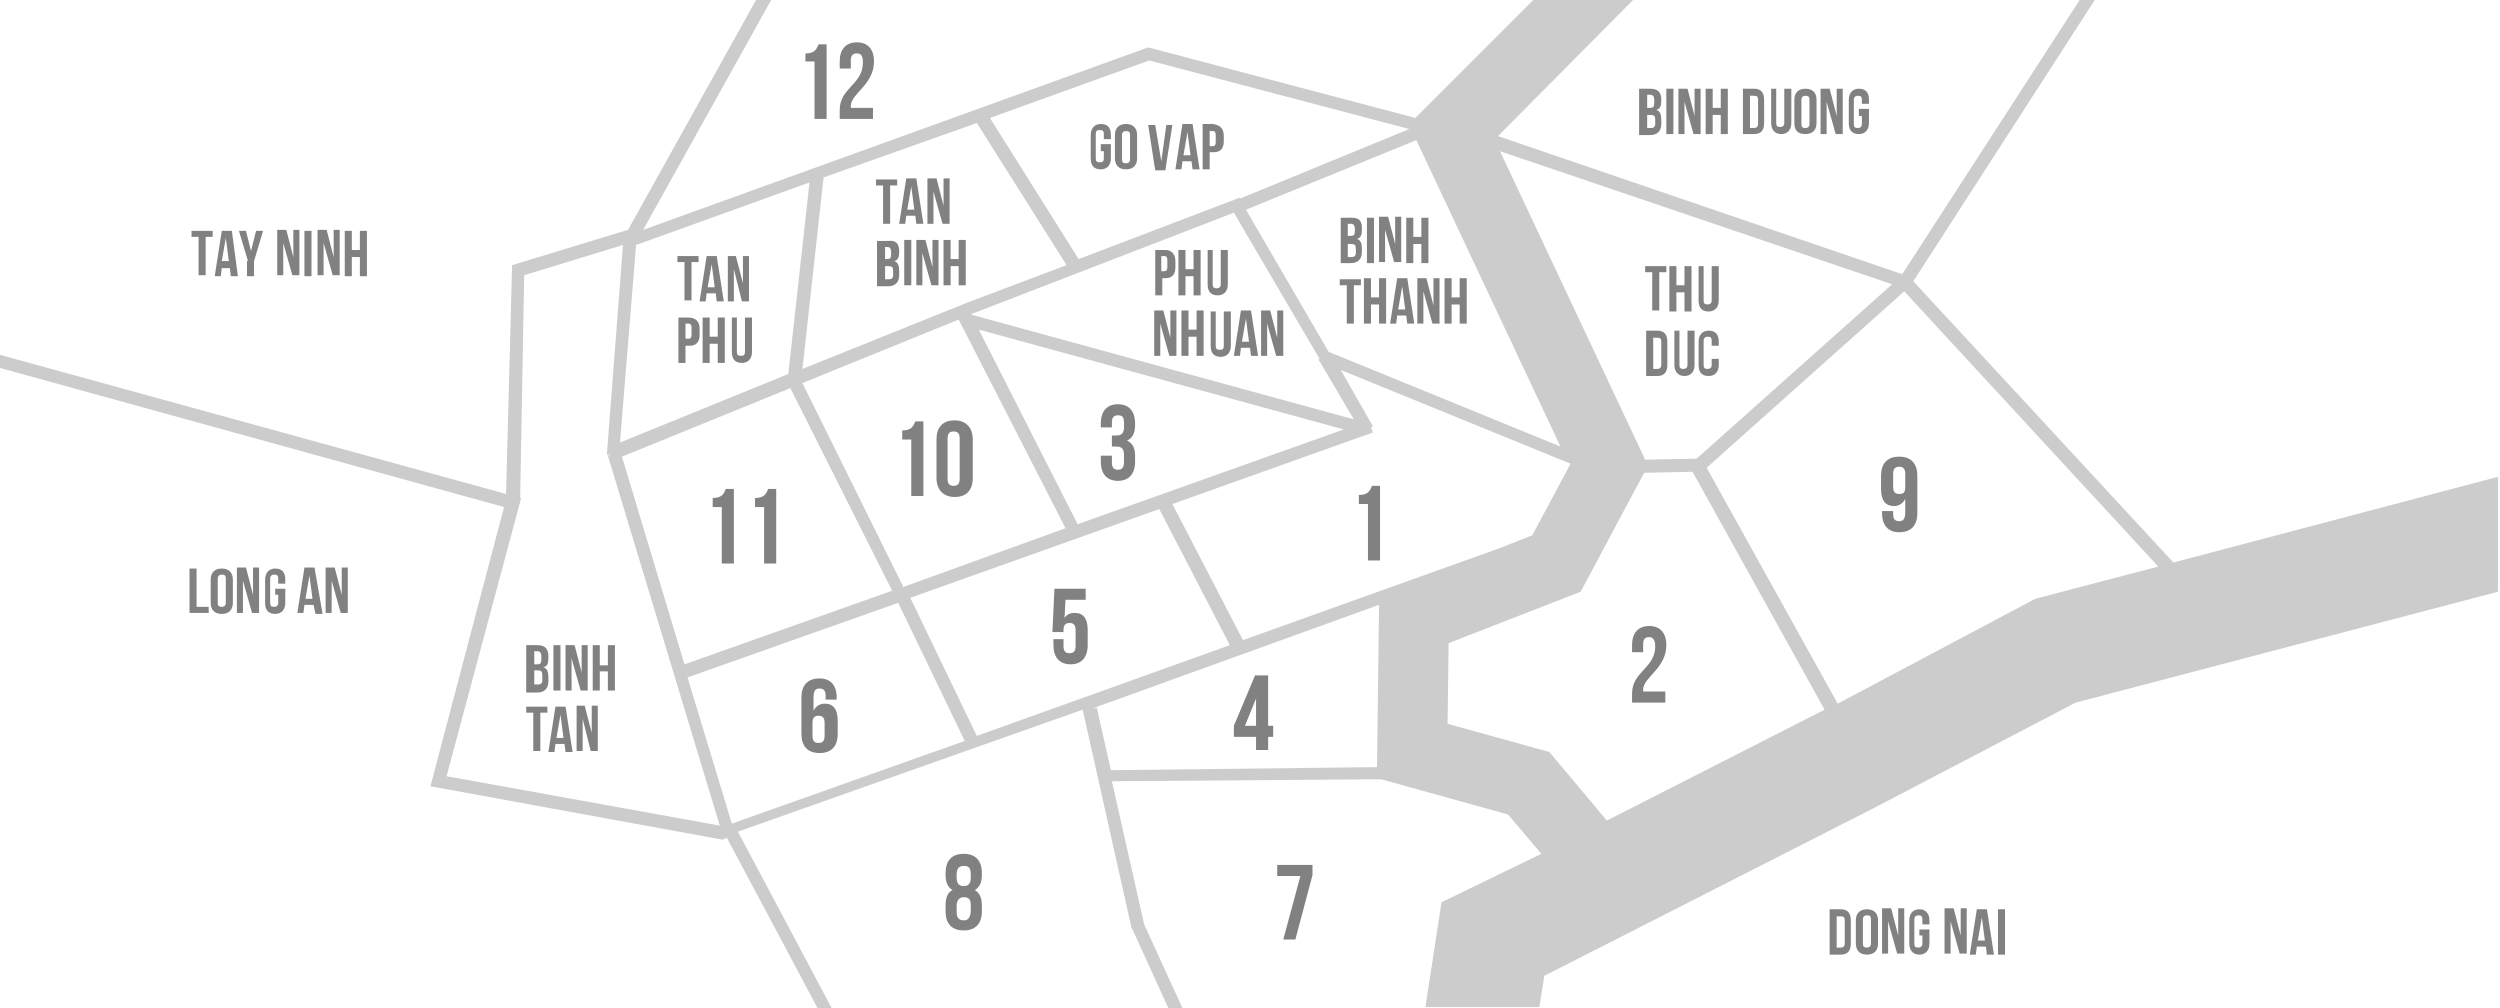 <?xml version="1.0" encoding="utf-8"?>
<!-- Generator: Adobe Illustrator 16.0.0, SVG Export Plug-In . SVG Version: 6.00 Build 0)  -->
<!DOCTYPE svg PUBLIC "-//W3C//DTD SVG 1.1//EN" "http://www.w3.org/Graphics/SVG/1.1/DTD/svg11.dtd">
<svg version="1.1" id="Layer_1" xmlns="http://www.w3.org/2000/svg" xmlns:xlink="http://www.w3.org/1999/xlink" x="0px" y="0px"
	 width="248px" height="100px" viewBox="0 0 248 100" enable-background="new 0 0 248 100" xml:space="preserve">
<path fill="#CDCCCC" d="M215.6,55.8l-25.8-27.9l18-27.9h-1.5l-17.6,27.2l-40.1-13.7L162,0h-9.9l-11.7,11.7l-26.5-7L63.8,22.8L76.5,0
	H75L62.3,22.8l-11.5,3.5L50.2,49L0,35.2v1.3l50,13.8L42.7,78l29,5.3l0,0l0,0l0.4-0.2l9,16.9h1.4l-9.3-17.5l34.2-12.1l4.9,21.9l0-0.2
	l3.6,7.9h1.4l-3.8-8.3l-3.2-14.2l26.7-0.2l12.6,3.5l3.3,3.9l-9.9,4.8l-1.6,10.4h11.3l0.5-3.1l32.8-16.7l19.9-10.4l41.9-11V47.3
	L215.6,55.8z M187.7,28.2l-19.4,17.3l-5.1,0.1L148.8,15L187.7,28.2z M140.5,13.9l14.3,30.4l-23-9.4l-8.2-14.1L140.5,13.9z M106.9,52
	l-9.8-19.3l36.2,9.9l0,0L106.9,52z M89.4,58.3L89.4,58.3l0.2-0.1L79.6,38l15.5-6.3l10.6,20.7L89.4,58.3z M88.5,58.6l-20.6,7.3
	l-6.2-20.6l16.7-6.8L88.5,58.6z M96.3,31.2l0.2-0.1l25.9-10l8.5,14.5l-0.1,0.1L131,36l3.3,5.6L96.3,31.2z M114,6l25.8,6.8L123,19.7
	l0-0.1l-16,6.1l-8.8-14L114,6z M96.9,12.2l8.9,14.1L96,30l-16.4,6.6l2.1-19L96.9,12.2z M63.1,24.3l17.2-6.2l-2.1,19l-16.7,6.8
	L63.1,24.3z M44.3,77l7.4-27.6l-0.1,0L52,27.3l9.8-3l-1.6,20.8l0.4,0l-0.3,0.1l11.1,36.7L44.3,77z M72.6,81.7l-4.4-14.5l20.9-7.4
	l0,0l6.6,13.7L72.6,81.7z M96.9,73l-6.6-13.7l24.7-8.8l0,0l7,13.5L96.9,73z M136.6,76.1l-26.4,0.3l-1.4-6.2l-0.5,0.1L136.8,60
	L136.6,76.1z M123.3,63.5l-7-13.5l19.9-7.1l-0.2-0.5v0l0.2-0.1l-3.2-5.6l22.8,9.3l0,0l-3.8,7.1l-3.3,1.3L123.3,63.5z M181,70.4
	l-21.6,11l-5.7-6.8l-10.1-2.8l0.1-8l13.1-5.1l6.3-11.8l4.8-0.1L181,70.4L181,70.4z M201.9,59.4l-19.6,10.4l-13-23.4l19.6-17.5
	l25.2,27.3L201.9,59.4z"/>
<g>
	<g>
		<g>
			<g>
				<path fill="#818181" d="M134.8,49.1c0.9,0,1.1-0.4,1.3-0.9h0.8v7.4h-1.2v-5.6h-0.9V49.1z"/>
			</g>
		</g>
		<g>
			<g>
				<path fill="#818181" d="M163.6,63.2c-0.4,0-0.6,0.2-0.6,0.7v0.8h-1.1V64c0-1.2,0.6-1.9,1.7-1.9c1.1,0,1.7,0.7,1.7,1.9
					c0,2.3-2.3,3.2-2.3,4.4c0,0.1,0,0.1,0,0.2h2.2v1.1h-3.3v-0.9c0-2.2,2.3-2.5,2.3-4.7C164.2,63.4,163.9,63.2,163.6,63.2z"/>
			</g>
		</g>
		<g>
			<g>
				<path fill="#818181" d="M190.2,50.9c0,1.2-0.6,1.9-1.8,1.9c-1.1,0-1.7-0.7-1.7-1.9v-0.2h1.1V51c0,0.5,0.2,0.7,0.6,0.7
					c0.4,0,0.6-0.2,0.6-0.9v-1.3c-0.2,0.4-0.6,0.7-1.1,0.7c-0.9,0-1.3-0.6-1.3-1.7v-1.3c0-1.2,0.6-1.9,1.8-1.9s1.8,0.7,1.8,1.9V50.9
					z M189,48.3V47c0-0.5-0.2-0.7-0.6-0.7s-0.6,0.2-0.6,0.7v1.3c0,0.5,0.2,0.7,0.6,0.7S189,48.9,189,48.3z"/>
			</g>
		</g>
		<g>
			<g>
				<path fill="#818181" d="M111.5,42c0-0.7-0.2-0.8-0.6-0.8c-0.4,0-0.6,0.2-0.6,0.7v0.5h-1.1V42c0-1.2,0.6-1.9,1.7-1.9
					c1.1,0,1.7,0.7,1.7,1.9v0.2c0,0.8-0.3,1.3-0.8,1.5c0.6,0.3,0.8,0.8,0.8,1.5v0.6c0,1.2-0.6,1.9-1.7,1.9c-1.1,0-1.7-0.7-1.7-1.9
					v-0.6h1.1v0.7c0,0.5,0.2,0.7,0.6,0.7c0.4,0,0.6-0.2,0.6-0.8v-0.6c0-0.7-0.2-0.9-0.8-0.9h-0.4v-1.1h0.5c0.4,0,0.7-0.2,0.7-0.8V42
					z"/>
			</g>
		</g>
		<g>
			<g>
				<path fill="#818181" d="M89.5,42.7c0.9,0,1.1-0.4,1.3-0.9h0.8v7.4h-1.2v-5.6h-0.9V42.7z"/>
			</g>
			<g>
				<path fill="#818181" d="M92.9,43.6c0-1.2,0.6-1.9,1.8-1.9c1.1,0,1.8,0.7,1.8,1.9v3.8c0,1.2-0.6,1.9-1.8,1.9
					c-1.1,0-1.8-0.7-1.8-1.9V43.6z M94,47.5c0,0.5,0.2,0.7,0.6,0.7c0.4,0,0.6-0.2,0.6-0.7v-4c0-0.5-0.2-0.7-0.6-0.7
					c-0.4,0-0.6,0.2-0.6,0.7V47.5z"/>
			</g>
		</g>
		<g>
			<g>
				<path fill="#818181" d="M70.7,49.4c0.9,0,1.1-0.4,1.3-0.9h0.8v7.4h-1.2v-5.6h-0.9V49.4z"/>
			</g>
			<g>
				<path fill="#818181" d="M74.9,49.4c0.9,0,1.1-0.4,1.3-0.9h0.8v7.4h-1.2v-5.6h-0.9V49.4z"/>
			</g>
		</g>
		<g>
			<g>
				<path fill="#818181" d="M79.5,69.2c0-1.2,0.6-1.9,1.8-1.9c1.1,0,1.7,0.7,1.7,1.9v0.2h-1.1V69c0-0.5-0.2-0.7-0.6-0.7
					c-0.4,0-0.6,0.2-0.6,0.9v1.3c0.2-0.4,0.6-0.7,1.1-0.7c0.9,0,1.3,0.6,1.3,1.7v1.3c0,1.2-0.6,1.9-1.8,1.9s-1.8-0.7-1.8-1.9V69.2z
					 M80.6,71.7V73c0,0.5,0.2,0.7,0.6,0.7s0.6-0.2,0.6-0.7v-1.3c0-0.5-0.2-0.7-0.6-0.7S80.6,71.2,80.6,71.7z"/>
			</g>
		</g>
		<g>
			<g>
				<path fill="#818181" d="M105.5,63.4v0.7c0,0.5,0.2,0.7,0.6,0.7c0.4,0,0.6-0.2,0.6-0.7v-1.6c0-0.5-0.2-0.7-0.6-0.7
					c-0.4,0-0.6,0.2-0.6,0.7v0.2h-1.1l0.2-4.3h3.1v1.1h-2l-0.1,1.8c0.2-0.3,0.5-0.5,1-0.5c0.9,0,1.3,0.6,1.3,1.7V64
					c0,1.2-0.6,1.9-1.7,1.9c-1.1,0-1.7-0.7-1.7-1.9v-0.6H105.5z"/>
			</g>
		</g>
		<g>
			<g>
				<path fill="#818181" d="M122.4,72l2.1-5h1.3v5h0.5v1.1h-0.5v1.3h-1.2v-1.3h-2.2V72z M124.6,72v-2.7l-1.1,2.7H124.6z"/>
			</g>
		</g>
		<g>
			<g>
				<path fill="#818181" d="M130.2,85.8v1l-1.7,6.4h-1.2l1.7-6.3h-2.3v-1.1H130.2z"/>
			</g>
		</g>
		<g>
			<g>
				<path fill="#818181" d="M95.6,92.3c-1.2,0-1.8-0.7-1.8-1.9v-0.6c0-0.7,0.2-1.3,0.7-1.5c-0.5-0.3-0.7-0.8-0.7-1.5v-0.2
					c0-1.2,0.6-1.9,1.8-1.9c1.2,0,1.8,0.7,1.8,1.9v0.2c0,0.7-0.2,1.2-0.7,1.5c0.5,0.3,0.7,0.8,0.7,1.5v0.6
					C97.4,91.7,96.7,92.3,95.6,92.3z M94.9,87.1c0,0.6,0.3,0.8,0.7,0.8c0.4,0,0.7-0.2,0.7-0.8v-0.4c0-0.7-0.3-0.8-0.7-0.8
					c-0.4,0-0.7,0.2-0.7,0.8V87.1z M95.6,91.3c0.4,0,0.6-0.2,0.7-0.8v-0.7c0-0.6-0.2-0.8-0.7-0.8c-0.4,0-0.7,0.3-0.7,0.8v0.7
					C94.9,91.1,95.2,91.3,95.6,91.3z"/>
			</g>
		</g>
		<g>
			<g>
				<path fill="#818181" d="M79.9,5.3c0.9,0,1.1-0.4,1.3-0.9H82v7.4h-1.2V6.1h-0.9V5.3z"/>
			</g>
			<g>
				<path fill="#818181" d="M85,5.3c-0.4,0-0.6,0.2-0.6,0.7v0.8h-1.1V6.1c0-1.2,0.6-1.9,1.7-1.9c1.1,0,1.7,0.7,1.7,1.9
					c0,2.3-2.3,3.2-2.3,4.4c0,0.1,0,0.1,0,0.2h2.2v1.1h-3.3v-0.9c0-2.2,2.3-2.5,2.3-4.7C85.6,5.5,85.4,5.3,85,5.3z"/>
			</g>
		</g>
	</g>
	<g>
		<g>
			<path fill="#818181" d="M54.4,65.1v0.2c0,0.5-0.1,0.8-0.5,0.9c0.4,0.1,0.5,0.5,0.5,1v0.4c0,0.7-0.4,1.1-1.1,1.1h-1.1V64h1.1
				C54.1,64,54.4,64.4,54.4,65.1z M53,64.7v1.2h0.3c0.3,0,0.4-0.1,0.4-0.5v-0.3c0-0.3-0.1-0.5-0.4-0.5H53z M53,66.5v1.4h0.4
				c0.2,0,0.4-0.1,0.4-0.4V67c0-0.4-0.1-0.5-0.5-0.5H53z"/>
		</g>
		<g>
			<path fill="#818181" d="M54.9,64h0.7v4.5h-0.7V64z"/>
		</g>
		<g>
			<path fill="#818181" d="M56.7,65.3v3.2h-0.6V64H57l0.7,2.7V64h0.6v4.5h-0.7L56.7,65.3z"/>
		</g>
		<g>
			<path fill="#818181" d="M59.5,68.5h-0.7V64h0.7V66h0.8V64H61v4.5h-0.7v-1.9h-0.8V68.5z"/>
		</g>
		<g>
			<path fill="#818181" d="M52.1,70.1h2.2v0.6h-0.7v3.8h-0.7v-3.8h-0.7V70.1z"/>
		</g>
		<g>
			<path fill="#818181" d="M56.8,74.6h-0.7L56,73.8h-0.9L55,74.6h-0.6l0.7-4.5h1L56.8,74.6z M55.2,73.2h0.7l-0.3-2.3L55.2,73.2z"/>
		</g>
		<g>
			<path fill="#818181" d="M57.8,71.3v3.2h-0.6v-4.5H58l0.7,2.7v-2.7h0.6v4.5h-0.7L57.8,71.3z"/>
		</g>
	</g>
	<g>
		<g>
			<path fill="#818181" d="M18.8,56.4h0.7v3.8h1.2v0.6h-1.9V56.4z"/>
		</g>
		<g>
			<path fill="#818181" d="M20.9,57.5c0-0.7,0.4-1.1,1.1-1.1s1.1,0.4,1.1,1.1v2.3c0,0.7-0.4,1.1-1.1,1.1s-1.1-0.4-1.1-1.1V57.5z
				 M21.6,59.8c0,0.3,0.1,0.4,0.4,0.4c0.2,0,0.4-0.1,0.4-0.4v-2.4c0-0.3-0.1-0.4-0.4-0.4c-0.2,0-0.4,0.1-0.4,0.4V59.8z"/>
		</g>
		<g>
			<path fill="#818181" d="M24.1,57.6v3.2h-0.6v-4.5h0.9l0.7,2.7v-2.7h0.6v4.5H25L24.1,57.6z"/>
		</g>
		<g>
			<path fill="#818181" d="M27.3,58.4h1v1.4c0,0.7-0.4,1.1-1,1.1c-0.7,0-1-0.4-1-1.1v-2.3c0-0.7,0.4-1.1,1-1.1c0.7,0,1,0.4,1,1.1
				v0.4h-0.7v-0.5c0-0.3-0.1-0.4-0.4-0.4c-0.2,0-0.4,0.1-0.4,0.4v2.4c0,0.3,0.1,0.4,0.4,0.4c0.2,0,0.4-0.1,0.4-0.4V59h-0.3V58.4z"/>
		</g>
		<g>
			<path fill="#818181" d="M32,60.9h-0.7L31.1,60h-0.9l-0.1,0.8h-0.6l0.7-4.5h1L32,60.9z M30.3,59.4H31l-0.3-2.3L30.3,59.4z"/>
		</g>
		<g>
			<path fill="#818181" d="M32.9,57.6v3.2h-0.6v-4.5h0.9l0.7,2.7v-2.7h0.6v4.5h-0.7L32.9,57.6z"/>
		</g>
	</g>
	<g>
		<g>
			<path fill="#818181" d="M18.9,22.9h2.2v0.6h-0.7v3.8h-0.7v-3.8h-0.7V22.9z"/>
		</g>
		<g>
			<path fill="#818181" d="M23.6,27.4h-0.7l-0.1-0.8H22l-0.1,0.8h-0.6l0.7-4.5h1L23.6,27.4z M22,25.9h0.7l-0.3-2.3L22,25.9z"/>
		</g>
		<g>
			<path fill="#818181" d="M24.6,25.9l-0.9-3h0.7l0.5,2l0.5-2h0.7l-0.9,3v1.5h-0.7V25.9z"/>
		</g>
		<g>
			<path fill="#818181" d="M28.1,24.1v3.2h-0.6v-4.5h0.9l0.7,2.7v-2.7h0.6v4.5H29L28.1,24.1z"/>
		</g>
		<g>
			<path fill="#818181" d="M30.2,22.9h0.7v4.5h-0.7V22.9z"/>
		</g>
		<g>
			<path fill="#818181" d="M32.1,24.1v3.2h-0.6v-4.5h0.9l0.7,2.7v-2.7h0.6v4.5h-0.7L32.1,24.1z"/>
		</g>
		<g>
			<path fill="#818181" d="M34.9,27.4h-0.7v-4.5h0.7v1.9h0.8v-1.9h0.7v4.5h-0.7v-1.9h-0.8V27.4z"/>
		</g>
	</g>
	<g>
		<g>
			<path fill="#818181" d="M164.8,9.9V10c0,0.5-0.1,0.8-0.5,0.9c0.4,0.1,0.5,0.5,0.5,1v0.4c0,0.7-0.4,1.1-1.1,1.1h-1.1V8.8h1.1
				C164.5,8.8,164.8,9.2,164.8,9.9z M163.4,9.5v1.2h0.3c0.3,0,0.4-0.1,0.4-0.5V9.9c0-0.3-0.1-0.5-0.4-0.5H163.4z M163.4,11.3v1.4
				h0.4c0.2,0,0.4-0.1,0.4-0.4v-0.4c0-0.4-0.1-0.5-0.5-0.5H163.4z"/>
		</g>
		<g>
			<path fill="#818181" d="M165.3,8.8h0.7v4.5h-0.7V8.8z"/>
		</g>
		<g>
			<path fill="#818181" d="M167.1,10.1v3.2h-0.6V8.8h0.9l0.7,2.7V8.8h0.6v4.5H168L167.1,10.1z"/>
		</g>
		<g>
			<path fill="#818181" d="M169.9,13.3h-0.7V8.8h0.7v1.9h0.8V8.8h0.7v4.5h-0.7v-1.9h-0.8V13.3z"/>
		</g>
		<g>
			<path fill="#818181" d="M172.9,8.8h1.1c0.7,0,1,0.4,1,1.1v2.3c0,0.7-0.3,1.1-1,1.1h-1.1V8.8z M173.6,9.5v3.2h0.4
				c0.2,0,0.4-0.1,0.4-0.4V9.9c0-0.3-0.1-0.4-0.4-0.4H173.6z"/>
		</g>
		<g>
			<path fill="#818181" d="M176.2,8.8v3.4c0,0.3,0.1,0.4,0.4,0.4c0.2,0,0.4-0.1,0.4-0.4V8.8h0.7v3.4c0,0.7-0.4,1.1-1,1.1
				s-1-0.4-1-1.1V8.8H176.2z"/>
		</g>
		<g>
			<path fill="#818181" d="M178,9.9c0-0.7,0.4-1.1,1.1-1.1s1.1,0.4,1.1,1.1v2.3c0,0.7-0.4,1.1-1.1,1.1S178,13,178,12.2V9.9z
				 M178.7,12.3c0,0.3,0.1,0.4,0.4,0.4c0.2,0,0.4-0.1,0.4-0.4V9.9c0-0.3-0.1-0.4-0.4-0.4c-0.2,0-0.4,0.1-0.4,0.4V12.3z"/>
		</g>
		<g>
			<path fill="#818181" d="M181.2,10.1v3.2h-0.6V8.8h0.9l0.7,2.7V8.8h0.6v4.5h-0.7L181.2,10.1z"/>
		</g>
		<g>
			<path fill="#818181" d="M184.4,10.8h1v1.4c0,0.7-0.4,1.1-1,1.1c-0.7,0-1-0.4-1-1.1V9.9c0-0.7,0.4-1.1,1-1.1c0.7,0,1,0.4,1,1.1
				v0.4h-0.7V9.9c0-0.3-0.1-0.4-0.4-0.4c-0.2,0-0.4,0.1-0.4,0.4v2.4c0,0.3,0.1,0.4,0.4,0.4c0.2,0,0.4-0.1,0.4-0.4v-0.8h-0.3V10.8z"
				/>
		</g>
	</g>
	<g>
		<g>
			<path fill="#818181" d="M181.5,90.2h1.1c0.7,0,1,0.4,1,1.1v2.3c0,0.7-0.3,1.1-1,1.1h-1.1V90.2z M182.2,90.8V94h0.4
				c0.2,0,0.4-0.1,0.4-0.4v-2.3c0-0.3-0.1-0.4-0.4-0.4H182.2z"/>
		</g>
		<g>
			<path fill="#818181" d="M184.1,91.3c0-0.7,0.4-1.1,1.1-1.1c0.7,0,1.1,0.4,1.1,1.1v2.3c0,0.7-0.4,1.1-1.1,1.1
				c-0.7,0-1.1-0.4-1.1-1.1V91.3z M184.8,93.6c0,0.3,0.1,0.4,0.4,0.4c0.2,0,0.4-0.1,0.4-0.4v-2.4c0-0.3-0.1-0.4-0.4-0.4
				c-0.2,0-0.4,0.1-0.4,0.4V93.6z"/>
		</g>
		<g>
			<path fill="#818181" d="M187.3,91.4v3.2h-0.6v-4.5h0.9l0.7,2.7v-2.7h0.6v4.5h-0.7L187.3,91.4z"/>
		</g>
		<g>
			<path fill="#818181" d="M190.4,92.2h1v1.4c0,0.7-0.4,1.1-1,1.1s-1-0.4-1-1.1v-2.3c0-0.7,0.4-1.1,1-1.1s1,0.4,1,1.1v0.4h-0.7v-0.5
				c0-0.3-0.1-0.4-0.4-0.4c-0.2,0-0.4,0.1-0.4,0.4v2.4c0,0.3,0.1,0.4,0.4,0.4c0.2,0,0.4-0.1,0.4-0.4v-0.8h-0.3V92.2z"/>
		</g>
		<g>
			<path fill="#818181" d="M193.5,91.4v3.2h-0.6v-4.5h0.9l0.7,2.7v-2.7h0.6v4.5h-0.7L193.5,91.4z"/>
		</g>
		<g>
			<path fill="#818181" d="M197.8,94.7h-0.7l-0.1-0.8h-0.9l-0.1,0.8h-0.6l0.7-4.5h1L197.8,94.7z M196.2,93.3h0.7l-0.3-2.3
				L196.2,93.3z"/>
		</g>
		<g>
			<path fill="#818181" d="M198.2,90.2h0.7v4.5h-0.7V90.2z"/>
		</g>
	</g>
	<g>
		<g>
			<path fill="#818181" d="M109.2,14.3h1v1.4c0,0.7-0.4,1.1-1,1.1c-0.7,0-1-0.4-1-1.1v-2.3c0-0.7,0.4-1.1,1-1.1c0.7,0,1,0.4,1,1.1
				v0.4h-0.7v-0.5c0-0.3-0.1-0.4-0.4-0.4s-0.4,0.1-0.4,0.4v2.4c0,0.3,0.1,0.4,0.4,0.4s0.4-0.1,0.4-0.4V15h-0.3V14.3z"/>
		</g>
		<g>
			<path fill="#818181" d="M110.6,13.4c0-0.7,0.4-1.1,1.1-1.1c0.7,0,1.1,0.4,1.1,1.1v2.3c0,0.7-0.4,1.1-1.1,1.1
				c-0.7,0-1.1-0.4-1.1-1.1V13.4z M111.3,15.8c0,0.3,0.1,0.4,0.4,0.4c0.2,0,0.4-0.1,0.4-0.4v-2.4c0-0.3-0.1-0.4-0.4-0.4
				c-0.2,0-0.4,0.1-0.4,0.4V15.8z"/>
		</g>
		<g>
			<path fill="#818181" d="M115.2,16l0.5-3.6h0.6l-0.7,4.5h-1l-0.7-4.5h0.7L115.2,16z"/>
		</g>
		<g>
			<path fill="#818181" d="M119,16.8h-0.7l-0.1-0.8h-0.9l-0.1,0.8h-0.6l0.7-4.5h1L119,16.8z M117.4,15.4h0.7l-0.3-2.3L117.4,15.4z"
				/>
		</g>
		<g>
			<path fill="#818181" d="M121.4,13.5V14c0,0.7-0.3,1.1-1,1.1H120v1.7h-0.7v-4.5h1C121,12.4,121.4,12.7,121.4,13.5z M120,13v1.5
				h0.3c0.2,0,0.3-0.1,0.3-0.4v-0.7c0-0.3-0.1-0.4-0.3-0.4H120z"/>
		</g>
	</g>
	<g>
		<g>
			<path fill="#818181" d="M135.1,22.6v0.2c0,0.5-0.1,0.8-0.5,0.9c0.4,0.1,0.5,0.5,0.5,1V25c0,0.7-0.4,1.1-1.1,1.1H133v-4.5h1.1
				C134.8,21.6,135.1,21.9,135.1,22.6z M133.7,22.2v1.2h0.3c0.3,0,0.4-0.1,0.4-0.5v-0.2c0-0.3-0.1-0.5-0.4-0.5H133.7z M133.7,24.1
				v1.4h0.4c0.2,0,0.4-0.1,0.4-0.4v-0.4c0-0.4-0.1-0.5-0.5-0.5H133.7z"/>
		</g>
		<g>
			<path fill="#818181" d="M135.6,21.6h0.7v4.5h-0.7V21.6z"/>
		</g>
		<g>
			<path fill="#818181" d="M137.4,22.8v3.2h-0.6v-4.5h0.9l0.7,2.7v-2.7h0.6v4.5h-0.7L137.4,22.8z"/>
		</g>
		<g>
			<path fill="#818181" d="M140.2,26.1h-0.7v-4.5h0.7v1.9h0.8v-1.9h0.7v4.5H141v-1.9h-0.8V26.1z"/>
		</g>
		<g>
			<path fill="#818181" d="M132.8,27.7h2.2v0.6h-0.7v3.8h-0.7v-3.8h-0.7V27.7z"/>
		</g>
		<g>
			<path fill="#818181" d="M136,32.1h-0.7v-4.5h0.7v1.9h0.8v-1.9h0.7v4.5h-0.7v-1.9H136V32.1z"/>
		</g>
		<g>
			<path fill="#818181" d="M140.3,32.1h-0.7l-0.1-0.8h-0.9l-0.1,0.8h-0.6l0.7-4.5h1L140.3,32.1z M138.7,30.7h0.7l-0.3-2.3
				L138.7,30.7z"/>
		</g>
		<g>
			<path fill="#818181" d="M141.2,28.9v3.2h-0.6v-4.5h0.9l0.7,2.7v-2.7h0.6v4.5h-0.7L141.2,28.9z"/>
		</g>
		<g>
			<path fill="#818181" d="M144,32.1h-0.7v-4.5h0.7v1.9h0.8v-1.9h0.7v4.5h-0.7v-1.9H144V32.1z"/>
		</g>
	</g>
	<g>
		<g>
			<path fill="#818181" d="M116.6,25.9v0.6c0,0.7-0.3,1.1-1,1.1h-0.3v1.7h-0.7v-4.5h1C116.2,24.8,116.6,25.2,116.6,25.9z
				 M115.2,25.4v1.5h0.3c0.2,0,0.3-0.1,0.3-0.4v-0.7c0-0.3-0.1-0.4-0.3-0.4H115.2z"/>
		</g>
		<g>
			<path fill="#818181" d="M117.6,29.3h-0.7v-4.5h0.7v1.9h0.8v-1.9h0.7v4.5h-0.7v-1.9h-0.8V29.3z"/>
		</g>
		<g>
			<path fill="#818181" d="M120.3,24.8v3.4c0,0.3,0.1,0.4,0.4,0.4c0.2,0,0.4-0.1,0.4-0.4v-3.4h0.7v3.4c0,0.7-0.4,1.1-1,1.1
				c-0.7,0-1-0.4-1-1.1v-3.4H120.3z"/>
		</g>
		<g>
			<path fill="#818181" d="M115.1,32.1v3.2h-0.6v-4.5h0.9l0.7,2.7v-2.7h0.6v4.5H116L115.1,32.1z"/>
		</g>
		<g>
			<path fill="#818181" d="M117.9,35.3h-0.7v-4.5h0.7v1.9h0.8v-1.9h0.7v4.5h-0.7v-1.9h-0.8V35.3z"/>
		</g>
		<g>
			<path fill="#818181" d="M120.6,30.9v3.4c0,0.3,0.1,0.4,0.4,0.4s0.4-0.1,0.4-0.4v-3.4h0.7v3.4c0,0.7-0.4,1.1-1,1.1
				c-0.7,0-1-0.4-1-1.1v-3.4H120.6z"/>
		</g>
		<g>
			<path fill="#818181" d="M124.8,35.3h-0.7l-0.1-0.8h-0.9l-0.1,0.8h-0.6l0.7-4.5h1L124.8,35.3z M123.2,33.9h0.7l-0.3-2.3
				L123.2,33.9z"/>
		</g>
		<g>
			<path fill="#818181" d="M125.7,32.1v3.2h-0.6v-4.5h0.9l0.7,2.7v-2.7h0.6v4.5h-0.7L125.7,32.1z"/>
		</g>
	</g>
	<g>
		<g>
			<path fill="#818181" d="M86.9,17.8H89v0.6h-0.7v3.8h-0.7v-3.8h-0.7V17.8z"/>
		</g>
		<g>
			<path fill="#818181" d="M91.6,22.2h-0.7l-0.1-0.8h-0.9l-0.1,0.8h-0.6l0.7-4.5h1L91.6,22.2z M90,20.8h0.7l-0.3-2.3L90,20.8z"/>
		</g>
		<g>
			<path fill="#818181" d="M92.6,19v3.2h-0.6v-4.5h0.9l0.7,2.7v-2.7h0.6v4.5h-0.7L92.6,19z"/>
		</g>
		<g>
			<path fill="#818181" d="M89.2,24.9V25c0,0.5-0.1,0.8-0.5,0.9c0.4,0.1,0.5,0.5,0.5,1v0.4c0,0.7-0.4,1.1-1.1,1.1h-1.1v-4.5h1.1
				C88.9,23.8,89.2,24.2,89.2,24.9z M87.8,24.5v1.2H88c0.3,0,0.4-0.1,0.4-0.5v-0.2c0-0.3-0.1-0.5-0.4-0.5H87.8z M87.8,26.3v1.4h0.4
				c0.2,0,0.4-0.1,0.4-0.4v-0.4c0-0.4-0.1-0.5-0.5-0.5H87.8z"/>
		</g>
		<g>
			<path fill="#818181" d="M89.7,23.8h0.7v4.5h-0.7V23.8z"/>
		</g>
		<g>
			<path fill="#818181" d="M91.5,25.1v3.2h-0.6v-4.5h0.9l0.7,2.7v-2.7h0.6v4.5h-0.7L91.5,25.1z"/>
		</g>
		<g>
			<path fill="#818181" d="M94.3,28.3h-0.7v-4.5h0.7v1.9h0.8v-1.9h0.7v4.5h-0.7v-1.9h-0.8V28.3z"/>
		</g>
	</g>
	<g>
		<g>
			<path fill="#818181" d="M67.1,25.4h2.2v0.6h-0.7v3.8h-0.7v-3.8h-0.7V25.4z"/>
		</g>
		<g>
			<path fill="#818181" d="M71.8,29.9h-0.7L71,29.1h-0.9L70,29.9h-0.6l0.7-4.5h1L71.8,29.9z M70.2,28.5h0.7l-0.3-2.3L70.2,28.5z"/>
		</g>
		<g>
			<path fill="#818181" d="M72.8,26.7v3.2h-0.6v-4.5H73l0.7,2.7v-2.7h0.6v4.5h-0.7L72.8,26.7z"/>
		</g>
		<g>
			<path fill="#818181" d="M69.4,32.6v0.6c0,0.7-0.3,1.1-1,1.1H68V36h-0.7v-4.5h1C69,31.5,69.4,31.9,69.4,32.6z M68,32.1v1.5h0.3
				c0.2,0,0.3-0.1,0.3-0.4v-0.7c0-0.3-0.1-0.4-0.3-0.4H68z"/>
		</g>
		<g>
			<path fill="#818181" d="M70.4,36h-0.7v-4.5h0.7v1.9h0.8v-1.9h0.7V36h-0.7v-1.9h-0.8V36z"/>
		</g>
		<g>
			<path fill="#818181" d="M73.1,31.5v3.4c0,0.3,0.1,0.4,0.4,0.4s0.4-0.1,0.4-0.4v-3.4h0.7v3.4c0,0.7-0.4,1.1-1,1.1
				c-0.7,0-1-0.4-1-1.1v-3.4H73.1z"/>
		</g>
	</g>
	<g>
		<g>
			<path fill="#818181" d="M163.1,26.4h2.2V27h-0.7v3.8h-0.7V27h-0.7V26.4z"/>
		</g>
		<g>
			<path fill="#818181" d="M166.3,30.9h-0.7v-4.5h0.7v1.9h0.8v-1.9h0.7v4.5h-0.7v-1.9h-0.8V30.9z"/>
		</g>
		<g>
			<path fill="#818181" d="M169,26.4v3.4c0,0.3,0.1,0.4,0.4,0.4c0.2,0,0.4-0.1,0.4-0.4v-3.4h0.7v3.4c0,0.7-0.4,1.1-1,1.1
				c-0.7,0-1-0.4-1-1.1v-3.4H169z"/>
		</g>
		<g>
			<path fill="#818181" d="M163.3,32.8h1.1c0.7,0,1,0.4,1,1.1v2.3c0,0.7-0.3,1.1-1,1.1h-1.1V32.8z M164,33.4v3.2h0.4
				c0.2,0,0.4-0.1,0.4-0.4v-2.3c0-0.3-0.1-0.4-0.4-0.4H164z"/>
		</g>
		<g>
			<path fill="#818181" d="M166.6,32.8v3.4c0,0.3,0.1,0.4,0.4,0.4c0.2,0,0.4-0.1,0.4-0.4v-3.4h0.7v3.4c0,0.7-0.4,1.1-1,1.1
				s-1-0.4-1-1.1v-3.4H166.6z"/>
		</g>
		<g>
			<path fill="#818181" d="M170.5,35.6v0.6c0,0.7-0.4,1.1-1,1.1c-0.7,0-1-0.4-1-1.1v-2.3c0-0.7,0.4-1.1,1-1.1c0.7,0,1,0.4,1,1.1v0.4
				h-0.7v-0.5c0-0.3-0.1-0.4-0.4-0.4c-0.2,0-0.4,0.1-0.4,0.4v2.4c0,0.3,0.1,0.4,0.4,0.4c0.2,0,0.4-0.1,0.4-0.4v-0.6H170.5z"/>
		</g>
	</g>
</g>
<g>
</g>
<g>
</g>
<g>
</g>
<g>
</g>
<g>
</g>
<g>
</g>
</svg>
